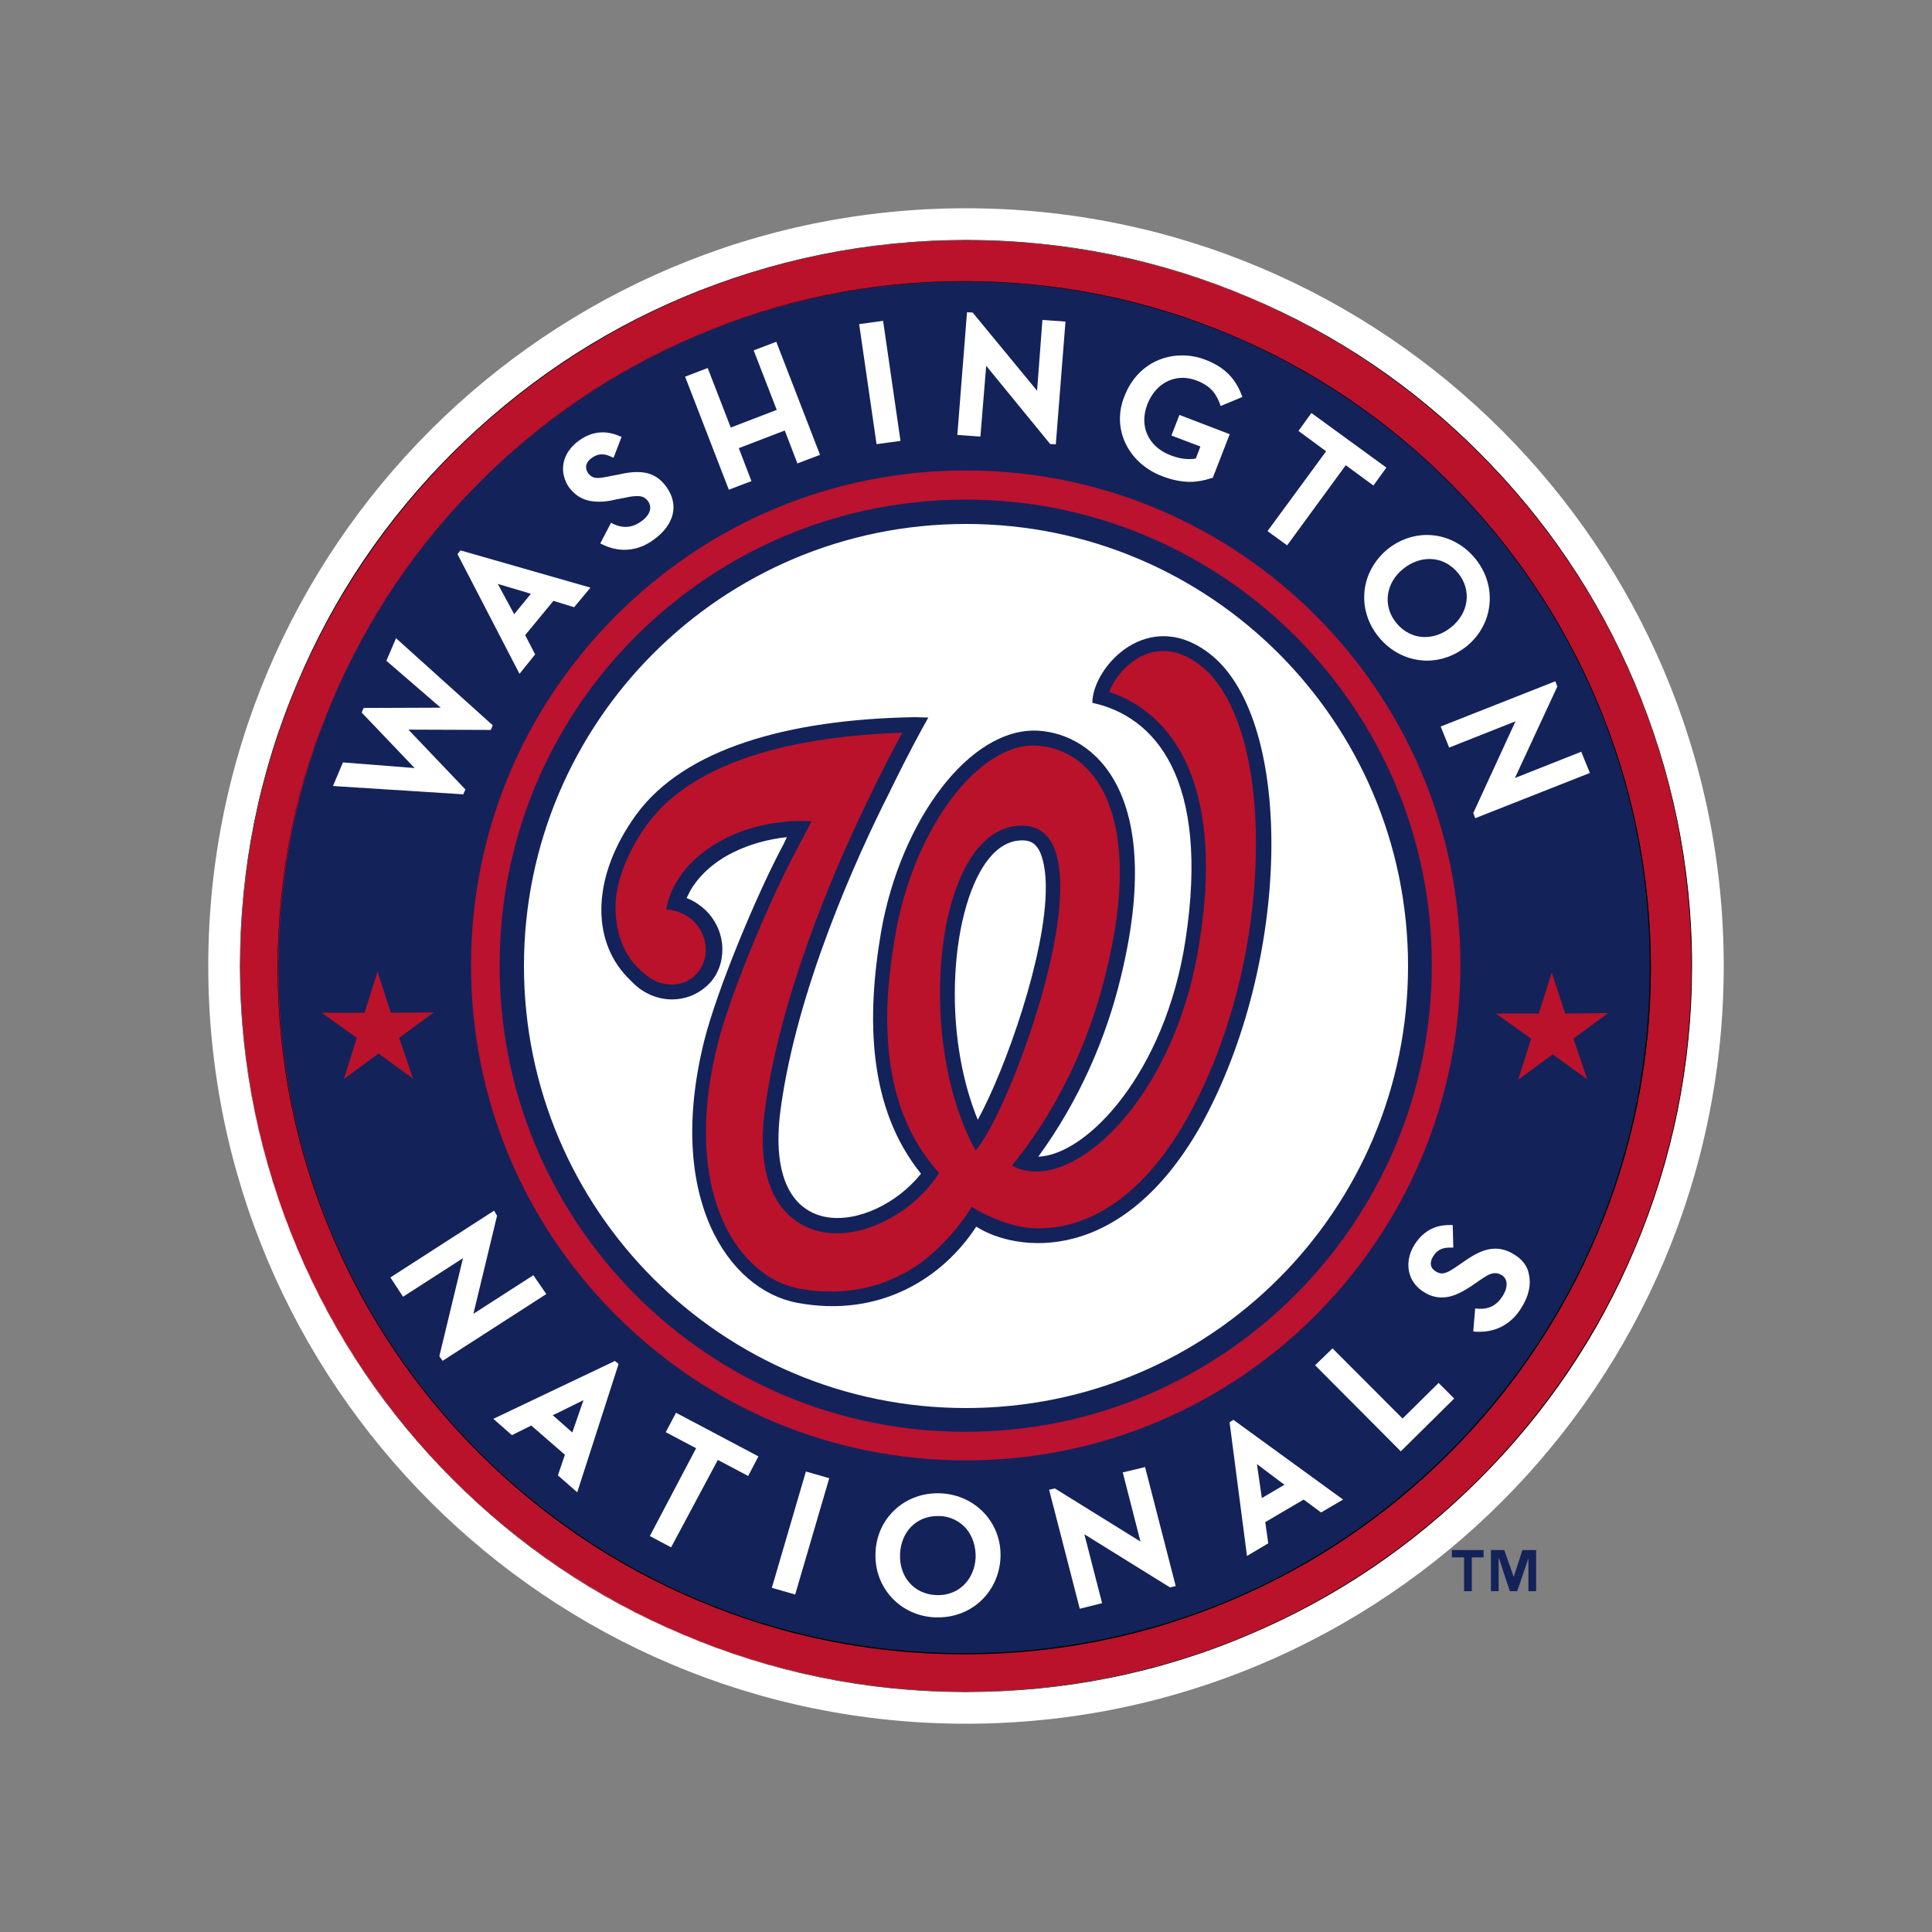 <?xml version="1.0" encoding="utf-8"?>
<!-- Generator: Adobe Illustrator 24.2.0, SVG Export Plug-In . SVG Version: 6.00 Build 0)  -->
<svg version="1.1" id="katman_1" xmlns="http://www.w3.org/2000/svg" xmlns:xlink="http://www.w3.org/1999/xlink" x="0px" y="0px"
	 viewBox="0 0 1000 1000" style="enable-background:new 0 0 1000 1000;" xml:space="preserve">
<rect x="0" y="0" width="1000" height="1000" fill="#808080" stroke="none"/>
<style type="text/css">
	.st0{fill:#FFFFFF;}
	.st1{fill:#BA122B;}
	.st2{fill:#14225A;}
	.st3{fill:#BA122F;}
</style>
<g id="XMLID_1_">
	<g id="layer2">
		<path id="path3525" class="st0" d="M892.2,500c0,216.5-175.7,392.2-392.2,392.2S107.8,716.5,107.8,500S283.5,107.8,500,107.8
			S892.2,283.5,892.2,500z"/>
	</g>
	<g id="layer3">
		<g id="XMLID_11_">
			<path id="path4315_1_" class="st1" d="M875.6,500c0,207.5-168.1,375.6-375.6,375.6S124.4,707.5,124.4,500l0,0
				c0-207.5,168.1-375.6,375.6-375.6C707.5,124.4,875.6,292.5,875.6,500L875.6,500z"/>
			<path id="XMLID_8_" d="M500,875.8c-50.6,0-99.9-9.9-146.3-29.6c-44.8-18.8-84.9-45.9-119.4-80.5c-34.5-34.5-61.6-74.6-80.5-119.4
				c-19.5-46.4-29.6-95.5-29.6-146.3l0,0c0-50.6,9.9-99.9,29.6-146.3c18.8-44.8,45.9-84.9,80.5-119.4s74.6-61.6,119.4-80.5
				c46.4-19.5,95.5-29.6,146.3-29.6l0,0c50.6,0,99.9,9.9,146.3,29.6c44.8,18.8,84.9,45.9,119.4,80.5c34.5,34.5,61.6,74.6,80.5,119.4
				c19.5,46.4,29.6,95.5,29.6,146.3l0,0h-0.2h0.2c0,50.6-9.9,99.9-29.6,146.3c-18.8,44.8-45.9,84.9-80.5,119.4
				c-34.5,34.5-74.6,61.6-119.4,80.5C599.9,866,550.6,875.8,500,875.8L500,875.8z M500,124.4L500,124.4
				c-207.1,0-375.6,168.5-375.6,375.6l0,0c0,100.4,39,194.5,110,265.6c70.8,70.8,165.2,110,265.6,110l0,0
				c207.1,0,375.6-168.5,375.4-375.6l0,0c0-100.4-39-194.5-110-265.6C694.5,163.6,600.2,124.4,500,124.4z"/>
		</g>
		<path id="path3306" class="st2" d="M783.5,816.2L783.5,816.2l-4.9-13.9h-6.9v21.3h4v-17h0.2l5.6,17h3.8l5.8-17l0,0v17h4v-21.3H788
			L783.5,816.2L783.5,816.2z"/>
		<path id="path3310" class="st2" d="M751.7,806.1h6.1v17.5h4v-17.5h6.1v-3.8h-16.4v3.8H751.7z"/>
	</g>
	<g id="layer4">
		<g id="XMLID_7_">
			<path id="path4318_1_" class="st2" d="M854.5,500.9c0,196.1-158.9,355.2-355.2,355.2c-196.1,0-355.2-158.9-355.2-355.2l0,0
				c0-196.1,158.9-355.2,355.2-355.2C695.4,145.5,854.3,304.6,854.5,500.9C854.5,500.7,854.5,500.7,854.5,500.9z"/>
			<path id="XMLID_4_" d="M499.1,856.3c-48,0-94.6-9.4-138.3-28c-42.4-17.9-80.2-43.5-112.9-76.2s-58.3-70.6-76.2-112.9
				c-18.6-43.7-28-90.3-28-138.3l0,0c0-48,9.4-94.6,28-138.3c17.9-42.4,43.5-80.2,76.2-112.9s70.6-58.3,112.9-76.2
				c43.9-18.6,90.3-28,138.3-28l0,0c48,0,94.6,9.4,138.3,28c42.4,17.9,80.2,43.5,112.9,76.2s58.3,70.6,76.2,112.9
				c18.6,43.9,28,90.3,28,138.3l0,0h-0.2h0.2c0,48-9.4,94.6-28,138.3c-17.9,42.4-43.5,80.2-76.2,112.9s-70.6,58.3-112.9,76.2
				C593.7,846.9,547.3,856.3,499.1,856.3C499.3,856.3,499.1,856.3,499.1,856.3z M499.1,145.7L499.1,145.7c-94.8,0-184,37-251.2,104
				c-67,67-104,156.2-104,251l0,0c0,195.9,159.3,355,355,355l0,0c94.8,0,184-37,251-104s104-156.2,104-251l0,0
				C854.3,305,695,145.7,499.1,145.7z"/>
		</g>
	</g>
	<g id="layer6">
		<path id="XMLID_3_" class="st3" d="M500,755.9c-68.4,0-132.7-26.7-181.1-75.1s-75.1-112.7-75.1-181.1s26.7-132.7,75.1-181.1
			s112.7-75.1,181.1-75.1l0,0c141.2,0,255.9,114.7,255.9,255.9l0,0C755.9,641.2,641.2,755.9,500,755.9L500,755.9z M500,258.6
			L500,258.6c-64.5,0-125,25.1-170.8,70.6c-45.5,45.5-70.6,106.2-70.6,170.5c0,64.5,25.1,125,70.6,170.8
			c45.5,45.5,106.2,70.6,170.5,70.6l0,0c133.1,0,241.4-108.2,241.4-241.4l0,0C741.4,366.9,633.1,258.6,500,258.6z"/>
	</g>
	<g id="layer7">
		<path id="path3796" class="st0" d="M728.8,500c0,126.4-102.4,228.8-228.8,228.8S271.2,626.4,271.2,500S373.6,271.2,500,271.2
			S728.8,373.6,728.8,500z"/>
	</g>
	<g id="layer8">
		<path id="path3799" class="st1" d="M213.8,558.3l-17.9-13L178,558.5l6.7-21.3l-18.2-13h22.2l6.7-21.3l6.9,21.3l22.2-0.2
			l-17.9,13.2L213.8,558.3z"/>
		<path id="path3799-1" class="st1" d="M821.6,558.7l-17.9-13l-17.9,13.2l6.7-21.3l-18.2-13h22.2l6.7-21.3l6.9,21.3l22.2-0.2
			l-17.9,13.2L821.6,558.7z"/>
		<g id="g3384" transform="matrix(0.77,0,0,0.768,9.336,105.86)">
			<path id="path3230" class="st0" d="M300.7,394.2l-38.3-40.3l55.4,0.2l1.3-3.1l-65-58.7l-6.5,15.2l36.5,31.6l-51.8,0.2l-1.3,3.1
				l35.6,37.4l-48.2-3.8l-6.7,15.9l87.6,5.6L300.7,394.2L300.7,394.2z"/>
			<path id="path3234" class="st0" d="M390.4,200.3c3.4,0,7.2-0.4,11.9-1.6l5.8-1.1c2.9-0.7,5.8-1.1,8.3-1.1c3.4,0,5.4,1.1,7.2,3.6
				c1.1,1.6,1.6,3.4,1.3,5.2c-0.4,2.9-2.5,5.8-6.1,8.3c-5.8,4.3-12.1,4.7-18.4,1.8l-1.8-0.9l-7.2,13.9l1.8,0.9
				c4.7,2.2,9.4,3.4,14.3,3.4c6.9,0,13.7-2.2,19.9-6.9c13.9-10.1,17-23.5,8.5-35.4c-4.9-6.9-11.2-10.1-19.5-10.1
				c-3.4,0-7.2,0.4-12.3,1.6l-5.8,1.1c-3.6,0.7-6.3,1.3-8.5,1.3c-2.9,0-4.7-0.9-6.5-3.1c-2.5-3.6-1.8-7.4,2.2-10.3
				c4-2.9,7.8-3.4,12.8-1.1l2,0.9l5.4-14.1l-1.8-0.7c-9.4-4-18.6-2.9-27.1,3.4c-5.4,4-9,9.2-10.1,15c-1.1,5.8,0.4,11.7,4,16.8
				C375.8,197.4,381.8,200.3,390.4,200.3"/>
			<path id="path3238" class="st0" d="M493,186.4l-8.5-22.2l30.9-11.9l8.5,22.2l15.2-5.8l-29.4-76.2l-15.2,5.8l15.5,40.1l-30.9,11.9
				l-15.5-40.1l-15.2,5.8l29.4,76.2L493,186.4L493,186.4z"/>
			<path id="path3242" class="st0" d="M593.2,159.3l-11.7-80.9l-16.1,2.2l11.7,80.9L593.2,159.3z"/>
			<path id="path3246" class="st0" d="M650.8,108.7l43,52.7l3.8,0.2l6.5-82.7l-15.5-1.1l-3.6,47.7l-43.3-52.7l-3.8-0.2l-6.5,82.7
				l15.5,1.1L650.8,108.7z"/>
			<path id="path3250" class="st0" d="M769.1,183.1c6.5,2.5,12.8,3.8,18.8,3.8c4.7,0,9.4-0.9,14.3-2.5l0.9-0.2l11.4-29.4l-33.8-13
				l-5.4,13.9l19.5,7.4l-3.1,8.1c-5.2,0.9-10.8,0.2-17-2.2c-15-5.8-21.3-19.7-15.5-34.5c4.3-11,13.2-17.7,23.8-17.7
				c3.1,0,6.1,0.7,9.2,1.8c10.3,4,13.2,9.6,15.5,15.2l0.7,2l14.6-6.1l-0.7-1.8c-4.3-11.2-11.9-18.6-24.2-23.3
				c-5.2-2-10.3-2.9-15.7-2.9c-17.3,0-32,10.3-38.5,27.1C734.8,150.6,745.8,174.1,769.1,183.1"/>
			<path id="path3254" class="st0" d="M853.1,229.7l39.4-54l18.6,13.7l8.7-12.1l-50.4-36.8l-8.7,12.1l18.6,13.7l-39.4,53.8
				L853.1,229.7L853.1,229.7z"/>
			<path id="path3258" class="st0" d="M905.1,260.6c-1.1,11,2.2,21.7,9.4,30.7c8.3,10.3,20.2,16.1,32.7,16.1
				c9.4,0,18.6-3.4,26.2-9.4c9-7.2,14.6-17.3,15.7-28.5c1.1-11-2.2-21.7-9.4-30.7c-8.3-10.3-20.2-16.1-32.7-16.1
				c-9.4,0-18.6,3.4-26.2,9.4C911.8,239.6,906.2,249.6,905.1,260.6 M931.3,245.4c5.4-4.3,11.4-6.5,17.5-6.5c7.4,0,14.3,3.4,19.3,9.6
				c9.2,11.4,7.2,26.9-4.9,36.5c-5.4,4.3-11.4,6.5-17.5,6.5c-7.4,0-14.3-3.4-19.3-9.6C917.2,270.5,919.2,255,931.3,245.4"/>
			<path id="path3262" class="st0" d="M962,366l44.6-17.7l-28,61l-0.4,0.7l1.3,3.6l77.1-30.5l-5.8-14.3l-44.6,17.7l28.5-61.6
				l-1.3-3.6l-77.1,30.5L962,366L962,366z"/>
			<path id="path3266" class="st0" d="M346.4,721.6l-40.3,26l15.9-66.1l-2-3.4l-69.7,45l8.5,13l40.3-26l-15.9,66.1l2.2,3.1l69.7-45
				L346.4,721.6L346.4,721.6z"/>
			<path id="path3270" class="st0" d="M435.4,827.4l20.4,10.8l-31.1,59.2l14.3,7.6l31.4-58.9l20.4,10.8l6.9-13.2l-55.4-29.4
				L435.4,827.4z"/>
			<path id="path3274" class="st0" d="M506.7,932.3l15.7,4.5l22.9-78.4l-15.7-4.5L506.7,932.3L506.7,932.3z"/>
			<path id="path3278" class="st0" d="M620.3,868.6c-23.8-1.1-43,16.4-43.9,39.9c-1.1,23.5,16.6,42.8,40.1,43.7c0.7,0,1.3,0,2,0
				c22.9,0,40.8-17.3,41.9-40.1C661.5,888.8,643.8,869.7,620.3,868.6 M617.1,937.2c-14.8-0.7-24.9-12.3-24.2-27.8
				c0.7-15,11-25.5,25.3-25.5c0.4,0,0.9,0,1.3,0c7.2,0.2,13.4,3.4,17.9,8.5c4.3,5.2,6.5,12.1,6.3,19.5
				C642.9,927.1,631.9,937.9,617.1,937.2"/>
			<path id="path3282" class="st0" d="M742.6,854.5l11.9,46.6l-56.9-35.4l-0.7-0.4l-3.8,0.9l20.6,80.2l15-3.8l-11.9-46.4l56.9,35.4
				l0.7,0.4l3.8-0.9l-20.6-80.2L742.6,854.5L742.6,854.5z"/>
			<path id="path3286" class="st0" d="M930.7,818.2l-47.1-47.3l-11.7,11.4l57.6,58l35.9-35.6l-10.5-10.5L930.7,818.2z"/>
			<path id="path3290" class="st0" d="M1005.5,707.5c-4.3-2.7-8.5-3.8-12.5-3.8c-6.7,0-13,3.1-20.2,8.1l-4.9,3.4
				c-4.9,3.4-8.1,5.2-10.8,5.2c-1.3,0-2.5-0.4-4-1.3c-3.8-2.2-4.5-6.1-1.8-10.3c2.5-4,5.8-5.8,11-5.8h2.5l-0.4-15.2h-2.5
				c-9.9,0-17.7,4.5-23.3,13.4c-3.6,5.8-4.7,12.1-3.6,17.7c1.1,5.8,4.7,10.8,10.1,14.1c4,2.5,7.8,3.6,12.1,3.6
				c6.1,0,11.9-2.5,19.9-7.8l4.9-3.4c4-2.7,7.4-5.2,10.8-5.2c1.6,0,2.9,0.4,4.5,1.3c1.8,1.1,2.7,2.5,3.1,4.3
				c0.7,2.7-0.2,6.3-2.5,9.9c-3.8,6.1-9.2,9-16.4,8.5l-2-0.2l-1.3,15.5l2,0.2c0.9,0,1.6,0,2.5,0c11.7,0,21.7-5.8,28-16.4
				c4.9-7.8,6.5-15.5,4.9-22.4C1014.7,715.5,1011.1,710.8,1005.5,707.5"/>
			<path id="path3294" class="st0" d="M319.5,818.4l12.5,11l13-6.5l22.6,19.7l-4.7,13.9l13,11.4l27.8-86.5l-2.5-2L319.5,818.4
				L319.5,818.4z M373.5,824.9l-0.9,2.7l-13.2-11.7l2.5-1.1l18.2-9L373.5,824.9L373.5,824.9z"/>
			<path id="path3298" class="st0" d="M814.4,820.7l11.7,90.1l14.3-8.5l-2-14.3l25.8-15.2l11.7,8.7l14.8-8.7L817,819.1L814.4,820.7
				L814.4,820.7z M849.1,861.2l2.2,1.6l-15.2,9l-0.4-2.7l-2.9-20.2L849.1,861.2z"/>
			<path id="path3302" class="st0" d="M347.6,303.2l-6.7-13l19-23.1l13.9,4.3l11-13.2l-87.4-25.1l-2,2.5l41.7,80.7L347.6,303.2
				L347.6,303.2z M322.5,255.7l19.5,5.8l2.7,0.9l-11.2,13.7L322.5,255.7z"/>
		</g>
	</g>
	<g id="layer5">
		<g id="g3791">
			<path id="path3467" class="st2" d="M626.8,338.9c-32.3-25.8-61.4,6.5-61.4,24.9c32.3,6.9,61,39.2,48.2,122.8
				c-10.5,68.6-50.9,111.2-76.2,112.1c21.1-28.9,35.2-61.4,42.8-93.2c23.1-95-13.9-125.7-43-127.3c-35.4-1.8-71,46.6-81.1,103.8
				c-7.8,45.3-6.7,91.7,20.6,125.5c-24.4,30.7-82.7,40.3-72.6-33.8c8.5-62.1,39.4-130.4,56.5-164l0.4-0.9
				c9.2-18.8,16.4-32,19.5-37.4l-6.9-0.2c-66.3,1.1-119.4,16.6-144.1,50.2c-23.1,31.6-23.8,64.8-4.7,84.5l2.9,2.9
				c5.6,5.6,13,8.5,20.2,8.5l0,0c6.7,0,13.2-2.5,18.4-7.4c5.2-4.9,7.6-11.7,7.6-18.4c0-7.4-2.9-14.6-8.5-20.2
				c-3.1-2.9-6.5-5.2-10.1-6.5l0.2-0.2l1.8-3.6c4.5-7.8,12.3-15,22.4-19.9c8.1-4,17.5-6.7,27.6-7.8l-1.6,3.4
				c-14.1,26.2-34.7,76-41.2,102c-20.2,81.3,12.5,128.9,48,135.6c42.8,8.1,75.5-12.8,92.8-39.4c20.6,13.2,75.1,20.6,116.3-52.4
				C668.5,497.8,670.1,373.6,626.8,338.9 M506.1,579.6c-8.1-19.7-11.9-43-11.9-65c0-26.7,5.4-51.3,14.6-65.9
				c6.1-9.6,13.2-14.1,21.3-13.7c2.9,0.2,6.1,1.1,8.5,6.7c1.8,4.5,2.7,10.5,2.7,17.5C541.5,493.7,520.6,553.1,506.1,579.6"/>
			<path id="path3469" class="st1" d="M621.9,344.9c-10.3-8.3-20.8-10.1-30.7-5.4c-8.3,4-14.6,11.9-17,18.6
				c19.9,6.7,50,27.3,50,90.8c0,11.7-1.1,24.4-3.4,39c-9.9,64.5-45.7,108.5-74.6,117c-8.5,2.5-16.1,1.8-22.4-1.6
				c28.5-35.2,42.1-72.8,48.6-99.7c5.2-20.8,7.2-37.9,7.2-52c0-24.9-6.3-40.1-13-49.1c-10.3-13.7-23.1-16.1-30-16.6
				c-30.3-1.6-63.6,43.3-73.1,97.5c-2.7,15.7-4.3,30.3-4.3,43.5c0,34.1,9,60.5,26.9,80.2c-13.2,20.8-40.3,35.2-61.9,30.3
				c-9.4-2.2-29.4-11-29.4-47.5c0-5.2,0.4-10.8,1.3-17c7.8-56,33.4-117.9,51.5-155.3l0.4-0.9c7.8-16.4,14.6-29.4,19-37.4h-0.9
				c-64.5,2.2-109.6,18.4-130.7,46.8c0,0-17.5,22.4-16.8,45c0.4,13.2,4.9,24.9,15,32.9l1.3,1.1c7.8,6.1,18.8,6.1,25.3-0.7
				c7.2-7.4,6.7-19.5-0.9-27.3c-4-4-9.2-6.1-14.3-6.3h-0.2c4.5-26,34.5-45.9,70.6-45.9l4.7,0.2l-0.7,1.3l-7.4,14.1
				c-13.4,24.9-34.1,74-40.6,100.2c-10.3,41-7.2,77.1,8.3,101.5c8.7,13.4,20.6,22.2,33.6,24.7c28.7,5.4,49.5-3.8,61.9-12.3
				c10.3-7.2,20.6-18.4,27.8-30c8.5,5.6,22.9,11.4,35,11.2c20.4-0.2,50.2-10.5,76.4-56.9c21.7-38.8,34.7-88.5,35.6-136.5
				C651,396,640.5,359.9,621.9,344.9 M530.5,427.4c45.5,2.9-5.8,145.2-25.5,168.1C472.2,536.3,484.5,424.5,530.5,427.4"/>
		</g>
	</g>
</g>
</svg>
